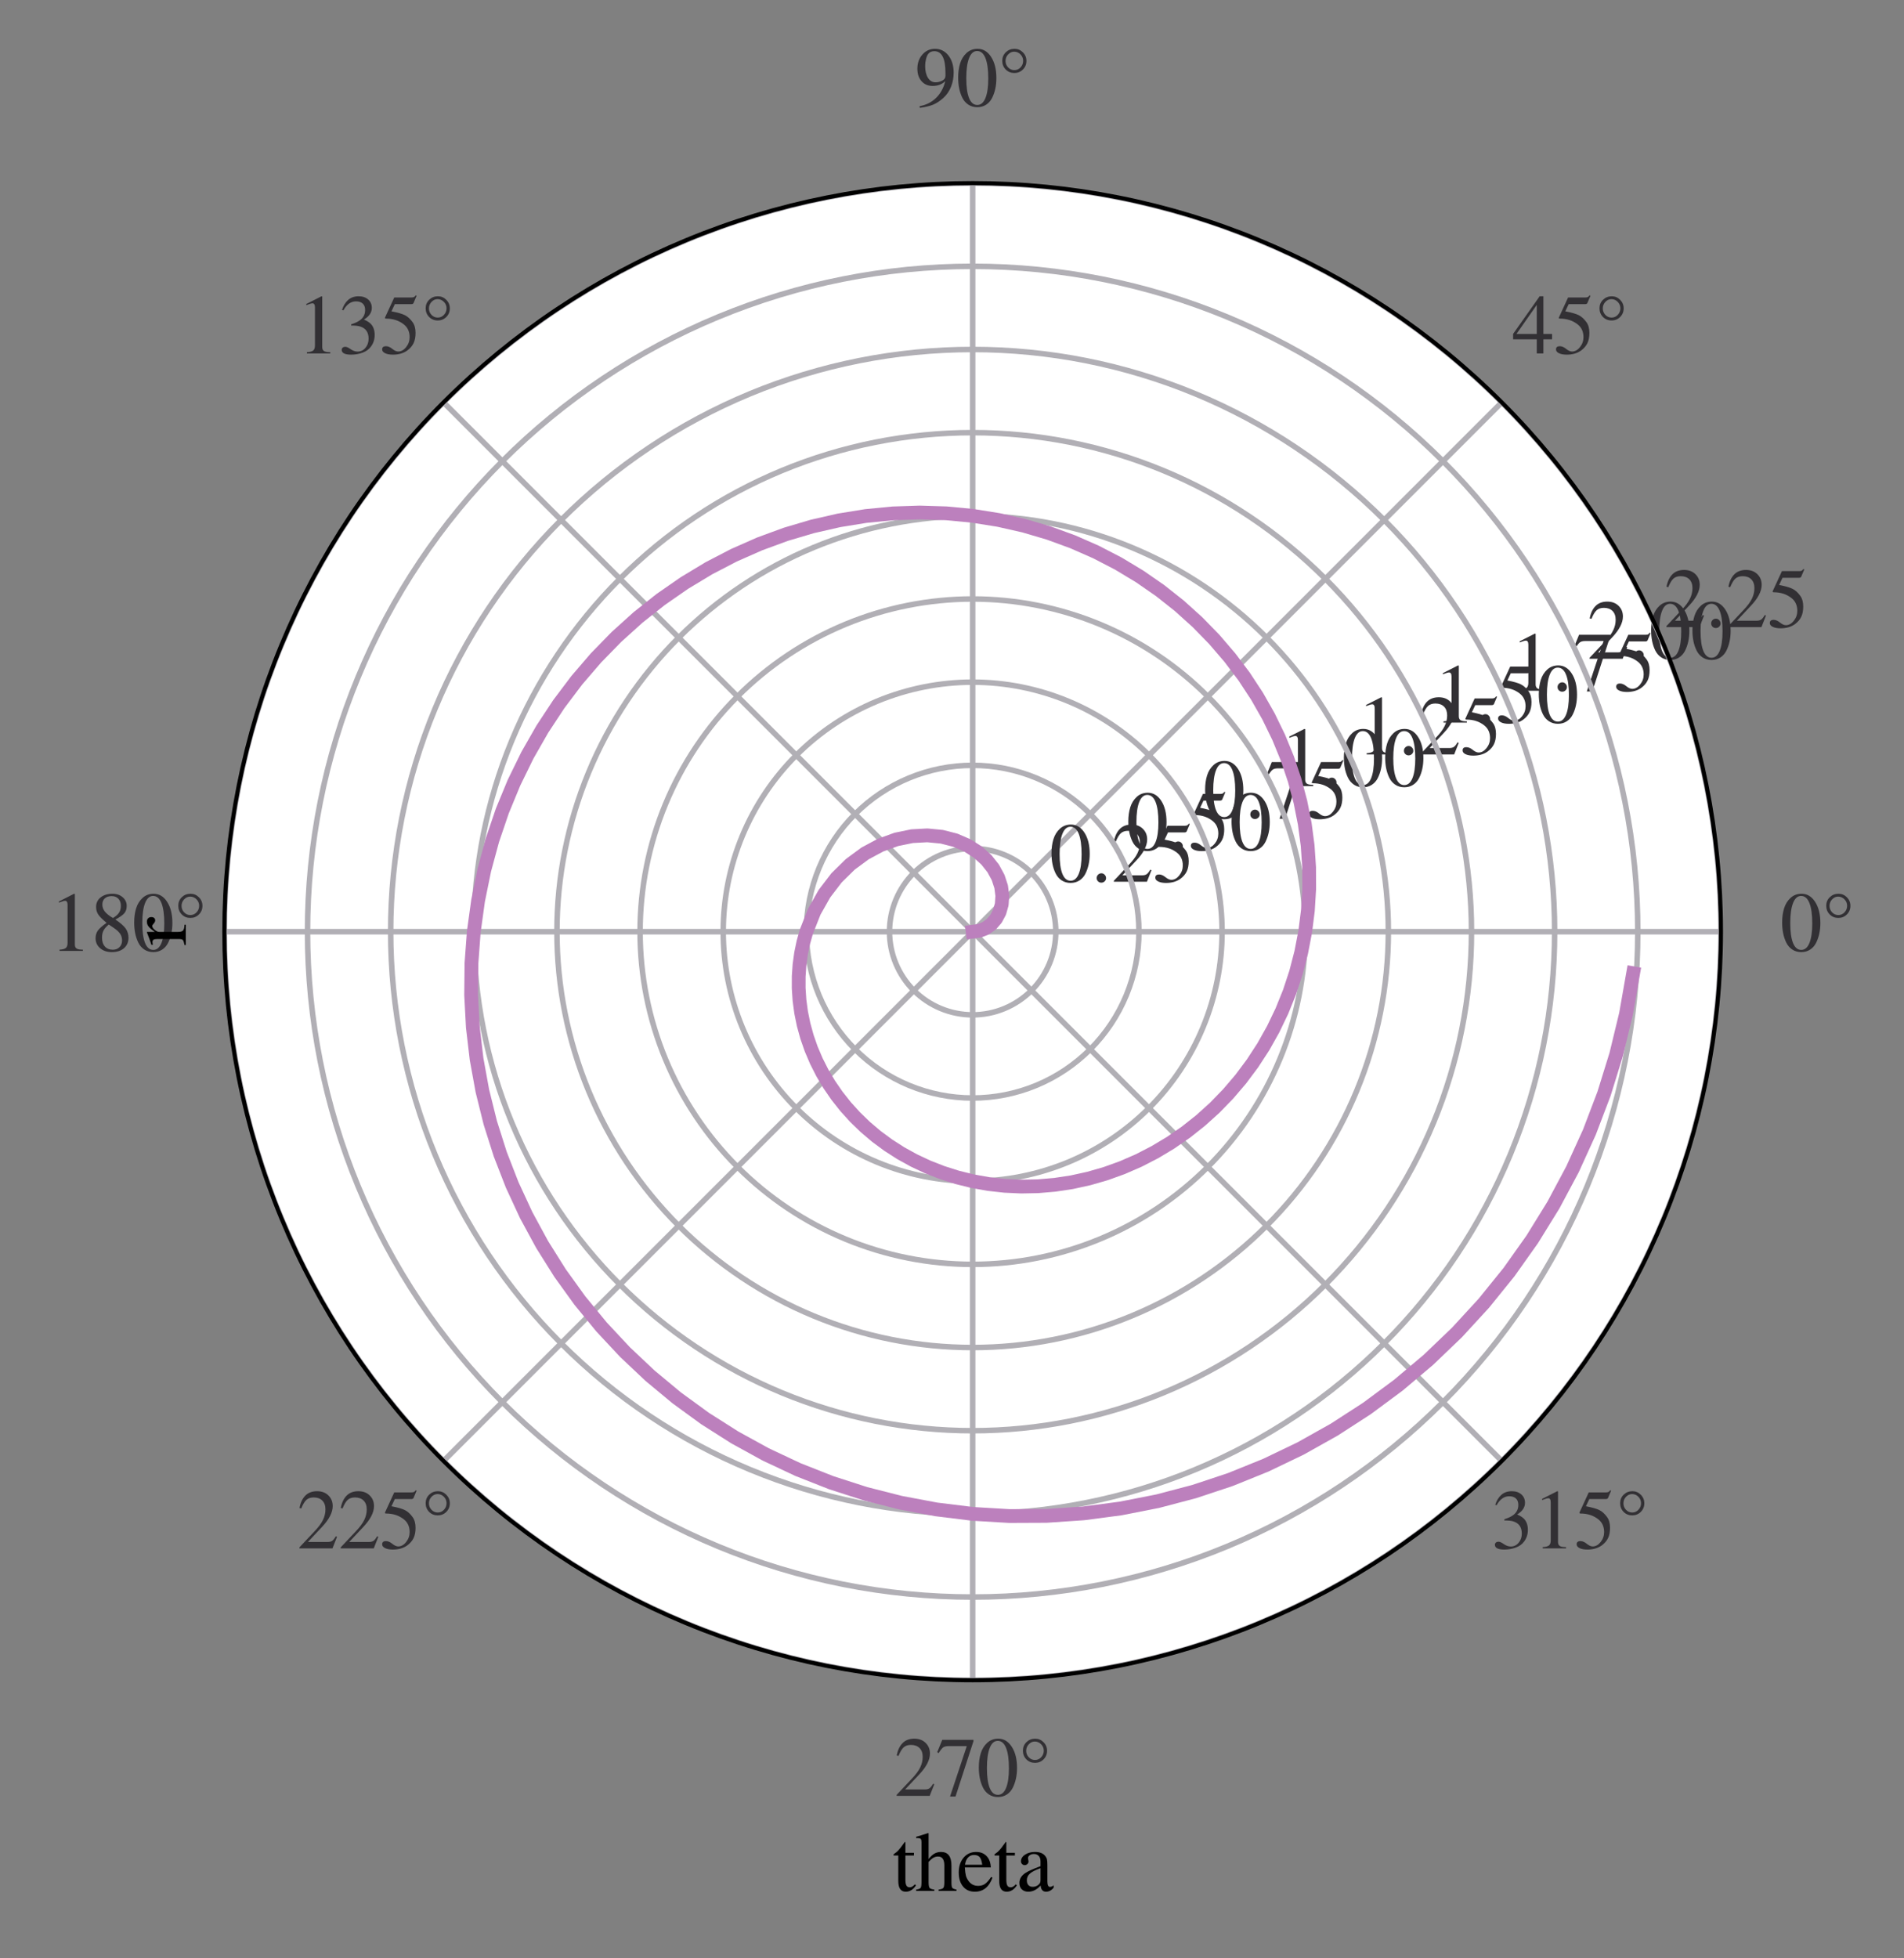 <?xml version="1.0" encoding="utf-8" standalone="no"?>
<!DOCTYPE svg PUBLIC "-//W3C//DTD SVG 1.1//EN"
  "http://www.w3.org/Graphics/SVG/1.1/DTD/svg11.dtd">
<svg height="284.44pt" version="1.1" viewBox="0 0 276.64 284.44" width="276.64pt" xmlns="http://www.w3.org/2000/svg" xmlns:xlink="http://www.w3.org/1999/xlink">
 <rect x="0" y="0" width="276.64" height="284.44" fill="#808080" stroke="none"/>
 <defs>
  <style type="text/css">*{stroke-linecap:butt;stroke-linejoin:round;}</style>
 </defs>
 <g id="figure_1">
  <g id="patch_1">
   <path d="M 0 284.44 
L 276.64 284.44 
L 276.64 0 
L 0 0 
z
" style="fill:none;"/>
  </g>
  <g id="axes_1">
   <g id="patch_2">
    <path d="M 250.04 135.32 
C 250.04 121.043 247.228 106.905 241.764 93.715 
C 236.301 80.524 228.292 68.539 218.197 58.443 
C 208.101 48.348 196.116 40.339 182.925 34.876 
C 169.735 29.412 155.597 26.6 141.32 26.6 
C 127.043 26.6 112.905 29.412 99.715 34.876 
C 86.524 40.339 74.539 48.348 64.443 58.443 
C 54.348 68.539 46.339 80.524 40.876 93.715 
C 35.412 106.905 32.6 121.043 32.6 135.32 
C 32.6 149.597 35.412 163.735 40.876 176.925 
C 46.339 190.116 54.348 202.101 64.443 212.197 
C 74.539 222.292 86.524 230.301 99.715 235.764 
C 112.905 241.228 127.043 244.04 141.32 244.04 
C 155.597 244.04 169.735 241.228 182.925 235.764 
C 196.116 230.301 208.101 222.292 218.197 212.197 
C 228.292 202.101 236.301 190.116 241.764 176.925 
C 247.228 163.735 250.04 149.597 250.04 135.32 
M 141.32 135.32 
C 141.32 135.32 141.32 135.32 141.32 135.32 
C 141.32 135.32 141.32 135.32 141.32 135.32 
C 141.32 135.32 141.32 135.32 141.32 135.32 
C 141.32 135.32 141.32 135.32 141.32 135.32 
C 141.32 135.32 141.32 135.32 141.32 135.32 
C 141.32 135.32 141.32 135.32 141.32 135.32 
C 141.32 135.32 141.32 135.32 141.32 135.32 
C 141.32 135.32 141.32 135.32 141.32 135.32 
C 141.32 135.32 141.32 135.32 141.32 135.32 
C 141.32 135.32 141.32 135.32 141.32 135.32 
C 141.32 135.32 141.32 135.32 141.32 135.32 
C 141.32 135.32 141.32 135.32 141.32 135.32 
C 141.32 135.32 141.32 135.32 141.32 135.32 
C 141.32 135.32 141.32 135.32 141.32 135.32 
C 141.32 135.32 141.32 135.32 141.32 135.32 
C 141.32 135.32 141.32 135.32 141.32 135.32 
M 250.04 135.32 
z
" style="fill:#ffffff;"/>
   </g>
   <g id="matplotlib.axis_1">
    <g id="xtick_1">
     <g id="line2d_1">
      <path clip-path="url(#p8f4ae78c00)" d="M 141.32 135.32 
L 250.04 135.32 
" style="fill:none;stroke:#b1afb5;stroke-linecap:square;stroke-width:0.8;"/>
     </g>
     <g id="text_1">
      <!-- 0° -->
      <g style="fill:#323034;" transform="translate(258.64 138.116)scale(0.12 -0.12)">
       <defs>
        <path d="M 3046 2112 
Q 3046 1683 2963 1302 
Q 2880 922 2717 602 
Q 2554 282 2266 96 
Q 1978 -90 1600 -90 
Q 1210 -90 915 108 
Q 621 307 461 640 
Q 301 973 227 1350 
Q 154 1728 154 2150 
Q 154 2746 301 3222 
Q 448 3699 790 4012 
Q 1133 4326 1626 4326 
Q 2253 4326 2649 3712 
Q 3046 3098 3046 2112 
z
M 2432 2080 
Q 2432 3091 2217 3625 
Q 2003 4160 1587 4160 
Q 1190 4160 979 3622 
Q 768 3085 768 2106 
Q 768 1120 979 598 
Q 1190 77 1600 77 
Q 2003 77 2217 598 
Q 2432 1120 2432 2080 
z
" id="STIXGeneral-Regular-30" transform="scale(0.016)"/>
        <path d="M 2195 3411 
Q 2195 3027 1929 2761 
Q 1664 2496 1280 2496 
Q 890 2496 627 2761 
Q 365 3027 365 3418 
Q 365 3802 633 4064 
Q 902 4326 1293 4326 
Q 1664 4326 1929 4057 
Q 2195 3789 2195 3411 
z
M 1946 3418 
Q 1946 3699 1744 3904 
Q 1542 4109 1267 4109 
Q 1005 4109 809 3901 
Q 614 3693 614 3411 
Q 614 3123 809 2918 
Q 1005 2714 1280 2714 
Q 1555 2714 1750 2922 
Q 1946 3130 1946 3418 
z
" id="STIXGeneral-Regular-b0" transform="scale(0.016)"/>
       </defs>
       <use xlink:href="#STIXGeneral-Regular-30"/>
       <use x="50" xlink:href="#STIXGeneral-Regular-b0"/>
      </g>
     </g>
    </g>
    <g id="xtick_2">
     <g id="line2d_2">
      <path clip-path="url(#p8f4ae78c00)" d="M 141.32 135.32 
L 218.197 58.443 
" style="fill:none;stroke:#b1afb5;stroke-linecap:square;stroke-width:0.8;"/>
     </g>
     <g id="text_2">
      <!-- 45° -->
      <g style="fill:#323034;" transform="translate(219.696 51.339)scale(0.12 -0.12)">
       <defs>
        <path d="M 3027 1069 
L 2368 1069 
L 2368 0 
L 1869 0 
L 1869 1069 
L 77 1069 
L 77 1478 
L 2086 4326 
L 2368 4326 
L 2368 1478 
L 3027 1478 
L 3027 1069 
z
M 1869 1478 
L 1869 3674 
L 333 1478 
L 1869 1478 
z
" id="STIXGeneral-Regular-34" transform="scale(0.016)"/>
        <path d="M 2803 4358 
L 2573 3814 
Q 2534 3731 2400 3731 
L 1158 3731 
L 902 3187 
Q 1606 3053 1920 2896 
Q 2234 2739 2502 2368 
Q 2726 2061 2726 1555 
Q 2726 1094 2576 780 
Q 2426 467 2099 224 
Q 1664 -90 1011 -90 
Q 646 -90 422 19 
Q 198 128 198 307 
Q 198 550 486 550 
Q 717 550 960 352 
Q 1210 147 1414 147 
Q 1747 147 2012 480 
Q 2278 813 2278 1229 
Q 2278 1843 1850 2189 
Q 1293 2637 486 2637 
Q 410 2637 410 2688 
L 416 2720 
L 1114 4237 
L 2438 4237 
Q 2547 4237 2608 4269 
Q 2669 4301 2746 4403 
L 2803 4358 
z
" id="STIXGeneral-Regular-35" transform="scale(0.016)"/>
       </defs>
       <use xlink:href="#STIXGeneral-Regular-34"/>
       <use x="50" xlink:href="#STIXGeneral-Regular-35"/>
       <use x="100" xlink:href="#STIXGeneral-Regular-b0"/>
      </g>
     </g>
    </g>
    <g id="xtick_3">
     <g id="line2d_3">
      <path clip-path="url(#p8f4ae78c00)" d="M 141.32 135.32 
L 141.32 26.6 
" style="fill:none;stroke:#b1afb5;stroke-linecap:square;stroke-width:0.8;"/>
     </g>
     <g id="text_3">
      <!-- 90° -->
      <g style="fill:#323034;" transform="translate(132.92 15.396)scale(0.12 -0.12)">
       <defs>
        <path d="M 378 -141 
L 358 -13 
Q 1094 115 1603 608 
Q 2112 1101 2304 1882 
Q 1933 1517 1344 1517 
Q 826 1517 509 1875 
Q 192 2234 192 2816 
Q 192 3462 573 3894 
Q 954 4326 1523 4326 
Q 2131 4326 2528 3840 
Q 2938 3328 2938 2522 
Q 2938 1958 2742 1462 
Q 2547 966 2170 621 
Q 1773 262 1395 105 
Q 1018 -51 378 -141 
z
M 2317 2272 
L 2317 2522 
Q 2317 4147 1472 4147 
Q 1171 4147 1005 3930 
Q 909 3802 845 3546 
Q 781 3290 781 3034 
Q 781 2464 995 2128 
Q 1210 1792 1568 1792 
Q 1824 1792 2070 1917 
Q 2317 2042 2317 2272 
z
" id="STIXGeneral-Regular-39" transform="scale(0.016)"/>
       </defs>
       <use xlink:href="#STIXGeneral-Regular-39"/>
       <use x="50" xlink:href="#STIXGeneral-Regular-30"/>
       <use x="100" xlink:href="#STIXGeneral-Regular-b0"/>
      </g>
     </g>
    </g>
    <g id="xtick_4">
     <g id="line2d_4">
      <path clip-path="url(#p8f4ae78c00)" d="M 141.32 135.32 
L 64.443 58.443 
" style="fill:none;stroke:#b1afb5;stroke-linecap:square;stroke-width:0.8;"/>
     </g>
     <g id="text_4">
      <!-- 135° -->
      <g style="fill:#323034;" transform="translate(43.144 51.339)scale(0.12 -0.12)">
       <defs>
        <path d="M 2522 0 
L 755 0 
L 755 96 
Q 1107 115 1235 227 
Q 1363 339 1363 608 
L 1363 3482 
Q 1363 3795 1171 3795 
Q 1082 3795 883 3718 
L 710 3654 
L 710 3744 
L 1856 4326 
L 1914 4307 
L 1914 486 
Q 1914 275 2042 185 
Q 2170 96 2522 96 
L 2522 0 
z
" id="STIXGeneral-Regular-31" transform="scale(0.016)"/>
        <path d="M 390 3264 
L 288 3290 
Q 435 3770 748 4048 
Q 1062 4326 1542 4326 
Q 1990 4326 2265 4083 
Q 2541 3840 2541 3450 
Q 2541 2925 1946 2566 
Q 2298 2413 2477 2227 
Q 2758 1914 2758 1402 
Q 2758 890 2464 506 
Q 2246 211 1840 60 
Q 1434 -90 979 -90 
Q 262 -90 262 275 
Q 262 378 339 442 
Q 416 506 525 506 
Q 685 506 915 339 
Q 1197 141 1466 141 
Q 1818 141 2058 425 
Q 2298 710 2298 1120 
Q 2298 1856 1632 2048 
Q 1434 2112 979 2112 
L 979 2202 
Q 1338 2323 1517 2432 
Q 2035 2726 2035 3290 
Q 2035 3610 1852 3776 
Q 1670 3942 1344 3942 
Q 768 3942 390 3264 
z
" id="STIXGeneral-Regular-33" transform="scale(0.016)"/>
       </defs>
       <use xlink:href="#STIXGeneral-Regular-31"/>
       <use x="50" xlink:href="#STIXGeneral-Regular-33"/>
       <use x="100" xlink:href="#STIXGeneral-Regular-35"/>
       <use x="150" xlink:href="#STIXGeneral-Regular-b0"/>
      </g>
     </g>
    </g>
    <g id="xtick_5">
     <g id="line2d_5">
      <path clip-path="url(#p8f4ae78c00)" d="M 141.32 135.32 
L 32.6 135.32 
" style="fill:none;stroke:#b1afb5;stroke-linecap:square;stroke-width:0.8;"/>
     </g>
     <g id="text_5">
      <!-- 180° -->
      <g style="fill:#323034;" transform="translate(7.2 138.116)scale(0.12 -0.12)">
       <defs>
        <path d="M 2848 992 
Q 2848 499 2505 204 
Q 2163 -90 1587 -90 
Q 1050 -90 704 204 
Q 358 499 358 954 
Q 358 1293 524 1533 
Q 691 1773 1190 2125 
Q 710 2522 553 2765 
Q 397 3008 397 3328 
Q 397 3782 745 4054 
Q 1094 4326 1638 4326 
Q 2106 4326 2410 4060 
Q 2714 3795 2714 3411 
Q 2714 3059 2531 2848 
Q 2349 2637 1856 2374 
Q 2432 1990 2640 1689 
Q 2848 1389 2848 992 
z
M 2272 3411 
Q 2272 3744 2086 3945 
Q 1901 4147 1574 4147 
Q 1248 4147 1059 3977 
Q 870 3808 870 3513 
Q 870 3219 1059 2979 
Q 1248 2739 1670 2490 
Q 1997 2682 2134 2896 
Q 2272 3110 2272 3411 
z
M 1734 1741 
L 1357 1997 
Q 1075 1766 960 1545 
Q 845 1325 845 1011 
Q 845 576 1065 333 
Q 1286 90 1658 90 
Q 1971 90 2166 285 
Q 2362 480 2362 794 
Q 2362 1082 2214 1299 
Q 2067 1517 1734 1741 
z
" id="STIXGeneral-Regular-38" transform="scale(0.016)"/>
       </defs>
       <use xlink:href="#STIXGeneral-Regular-31"/>
       <use x="50" xlink:href="#STIXGeneral-Regular-38"/>
       <use x="100" xlink:href="#STIXGeneral-Regular-30"/>
       <use x="150" xlink:href="#STIXGeneral-Regular-b0"/>
      </g>
     </g>
    </g>
    <g id="xtick_6">
     <g id="line2d_6">
      <path clip-path="url(#p8f4ae78c00)" d="M 141.32 135.32 
L 64.443 212.197 
" style="fill:none;stroke:#b1afb5;stroke-linecap:square;stroke-width:0.8;"/>
     </g>
     <g id="text_6">
      <!-- 225° -->
      <g style="fill:#323034;" transform="translate(43.144 224.892)scale(0.12 -0.12)">
       <defs>
        <path d="M 3034 877 
L 2688 0 
L 186 0 
L 186 77 
L 1325 1286 
Q 1773 1754 1965 2144 
Q 2157 2534 2157 2950 
Q 2157 3379 1920 3616 
Q 1683 3853 1267 3853 
Q 922 3853 720 3673 
Q 518 3494 326 3021 
L 192 3053 
Q 301 3648 630 3987 
Q 960 4326 1523 4326 
Q 2054 4326 2380 4006 
Q 2707 3686 2707 3200 
Q 2707 2477 1888 1613 
L 832 486 
L 2330 486 
Q 2541 486 2665 569 
Q 2790 653 2944 915 
L 3034 877 
z
" id="STIXGeneral-Regular-32" transform="scale(0.016)"/>
       </defs>
       <use xlink:href="#STIXGeneral-Regular-32"/>
       <use x="50" xlink:href="#STIXGeneral-Regular-32"/>
       <use x="100" xlink:href="#STIXGeneral-Regular-35"/>
       <use x="150" xlink:href="#STIXGeneral-Regular-b0"/>
      </g>
     </g>
    </g>
    <g id="xtick_7">
     <g id="line2d_7">
      <path clip-path="url(#p8f4ae78c00)" d="M 141.32 135.32 
L 141.32 244.04 
" style="fill:none;stroke:#b1afb5;stroke-linecap:square;stroke-width:0.8;"/>
     </g>
     <g id="text_7">
      <!-- 270° -->
      <g style="fill:#323034;" transform="translate(129.92 260.836)scale(0.12 -0.12)">
       <defs>
        <path d="M 2874 4134 
L 1517 -51 
L 1101 -51 
L 2368 3763 
L 992 3763 
Q 717 3763 582 3667 
Q 448 3571 243 3238 
L 128 3296 
L 512 4237 
L 2874 4237 
L 2874 4134 
z
" id="STIXGeneral-Regular-37" transform="scale(0.016)"/>
       </defs>
       <use xlink:href="#STIXGeneral-Regular-32"/>
       <use x="50" xlink:href="#STIXGeneral-Regular-37"/>
       <use x="100" xlink:href="#STIXGeneral-Regular-30"/>
       <use x="150" xlink:href="#STIXGeneral-Regular-b0"/>
      </g>
     </g>
    </g>
    <g id="xtick_8">
     <g id="line2d_8">
      <path clip-path="url(#p8f4ae78c00)" d="M 141.32 135.32 
L 218.197 212.197 
" style="fill:none;stroke:#b1afb5;stroke-linecap:square;stroke-width:0.8;"/>
     </g>
     <g id="text_8">
      <!-- 315° -->
      <g style="fill:#323034;" transform="translate(216.696 224.892)scale(0.12 -0.12)">
       <use xlink:href="#STIXGeneral-Regular-33"/>
       <use x="50" xlink:href="#STIXGeneral-Regular-31"/>
       <use x="100" xlink:href="#STIXGeneral-Regular-35"/>
       <use x="150" xlink:href="#STIXGeneral-Regular-b0"/>
      </g>
     </g>
    </g>
    <g id="text_9">
     <!-- theta -->
     <g transform="translate(129.656 274.636)scale(0.12 -0.12)">
      <defs>
       <path d="M 1702 493 
L 1786 422 
Q 1478 -64 1011 -64 
Q 448 -64 448 749 
L 448 2675 
L 109 2675 
Q 83 2694 83 2720 
Q 83 2771 192 2842 
Q 435 2982 813 3526 
Q 826 3546 874 3606 
Q 922 3667 941 3706 
Q 986 3706 986 3622 
L 986 2880 
L 1632 2880 
L 1632 2675 
L 986 2675 
L 986 845 
Q 986 538 1062 403 
Q 1139 269 1318 269 
Q 1510 269 1702 493 
z
" id="STIXGeneral-Regular-74" transform="scale(0.016)"/>
       <path d="M 3117 0 
L 1760 0 
L 1760 96 
Q 2042 128 2118 224 
Q 2195 320 2195 653 
L 2195 1920 
Q 2195 2598 1722 2598 
Q 1530 2598 1370 2508 
Q 1210 2419 1005 2195 
L 1005 653 
Q 1005 320 1081 224 
Q 1158 128 1440 96 
L 1440 0 
L 58 0 
L 58 96 
Q 333 134 400 224 
Q 467 314 467 653 
L 467 3667 
Q 467 3872 406 3933 
Q 346 3994 141 3994 
Q 83 3994 64 3987 
L 64 4090 
L 237 4141 
Q 730 4288 973 4371 
L 1005 4352 
L 1005 2406 
Q 1229 2694 1446 2819 
Q 1664 2944 1946 2944 
Q 2733 2944 2733 1926 
L 2733 653 
Q 2733 320 2793 233 
Q 2854 147 3117 96 
L 3117 0 
z
" id="STIXGeneral-Regular-68" transform="scale(0.016)"/>
       <path d="M 2611 1050 
L 2714 1005 
Q 2330 -64 1376 -64 
Q 813 -64 486 329 
Q 160 723 160 1389 
Q 160 2074 525 2509 
Q 890 2944 1485 2944 
Q 2061 2944 2374 2502 
Q 2560 2246 2592 1773 
L 621 1773 
Q 646 1370 700 1158 
Q 755 947 915 730 
Q 1184 378 1626 378 
Q 1939 378 2153 531 
Q 2368 685 2611 1050 
z
M 634 1978 
L 1939 1978 
Q 1882 2381 1750 2547 
Q 1619 2714 1312 2714 
Q 1043 2714 864 2525 
Q 685 2336 634 1978 
z
" id="STIXGeneral-Regular-65" transform="scale(0.016)"/>
       <path d="M 2829 422 
L 2829 243 
Q 2586 -64 2253 -64 
Q 1888 -64 1843 403 
L 1837 403 
Q 1427 -64 909 -64 
Q 608 -64 422 112 
Q 237 288 237 602 
Q 237 1050 685 1350 
Q 992 1555 1837 1869 
L 1837 2214 
Q 1837 2502 1699 2646 
Q 1562 2790 1338 2790 
Q 1146 2790 1018 2697 
Q 890 2605 890 2477 
Q 890 2419 909 2348 
Q 928 2278 928 2208 
Q 928 2112 841 2029 
Q 755 1946 634 1946 
Q 525 1946 441 2029 
Q 358 2112 358 2240 
Q 358 2547 685 2752 
Q 986 2944 1421 2944 
Q 1939 2944 2176 2656 
Q 2291 2522 2323 2384 
Q 2355 2246 2355 1946 
L 2355 723 
Q 2355 301 2554 301 
Q 2682 301 2829 422 
z
M 1837 813 
L 1837 1715 
Q 1248 1510 1018 1293 
Q 800 1094 800 800 
Q 800 557 921 432 
Q 1043 307 1242 307 
Q 1453 307 1613 410 
Q 1747 506 1792 589 
Q 1837 672 1837 813 
z
" id="STIXGeneral-Regular-61" transform="scale(0.016)"/>
      </defs>
      <use xlink:href="#STIXGeneral-Regular-74"/>
      <use x="27.8" xlink:href="#STIXGeneral-Regular-68"/>
      <use x="77.8" xlink:href="#STIXGeneral-Regular-65"/>
      <use x="122.2" xlink:href="#STIXGeneral-Regular-74"/>
      <use x="150" xlink:href="#STIXGeneral-Regular-61"/>
     </g>
    </g>
   </g>
   <g id="matplotlib.axis_2">
    <g id="ytick_1">
     <g id="line2d_9">
      <path clip-path="url(#p8f4ae78c00)" d="M 153.4 135.32 
C 153.4 133.734 153.088 132.163 152.48 130.697 
C 151.873 129.232 150.984 127.9 149.862 126.778 
C 148.74 125.656 147.408 124.767 145.943 124.16 
C 144.477 123.552 142.906 123.24 141.32 123.24 
C 139.734 123.24 138.163 123.552 136.697 124.16 
C 135.232 124.767 133.9 125.656 132.778 126.778 
C 131.656 127.9 130.767 129.232 130.16 130.697 
C 129.552 132.163 129.24 133.734 129.24 135.32 
C 129.24 136.906 129.552 138.477 130.16 139.943 
C 130.767 141.408 131.656 142.74 132.778 143.862 
C 133.9 144.984 135.232 145.873 136.697 146.48 
C 138.163 147.088 139.734 147.4 141.32 147.4 
C 142.906 147.4 144.477 147.088 145.943 146.48 
C 147.408 145.873 148.74 144.984 149.862 143.862 
C 150.984 142.74 151.873 141.408 152.48 139.943 
C 153.088 138.477 153.4 136.906 153.4 135.32 
" style="fill:none;stroke:#b1afb5;stroke-linecap:square;stroke-width:0.8;"/>
     </g>
     <g id="text_10">
      <!-- $\mathdefault{0.25}$ -->
      <g style="fill:#323034;" transform="translate(152.48 128.093)scale(0.12 -0.12)">
       <defs>
        <path d="M 1158 275 
Q 1158 134 1052 32 
Q 947 -70 800 -70 
Q 653 -70 550 32 
Q 448 134 448 281 
Q 448 429 553 534 
Q 659 640 806 640 
Q 947 640 1052 531 
Q 1158 422 1158 275 
z
" id="STIXGeneral-Regular-2e" transform="scale(0.016)"/>
       </defs>
       <use transform="translate(0 0.203)" xlink:href="#STIXGeneral-Regular-30"/>
       <use transform="translate(50 0.203)" xlink:href="#STIXGeneral-Regular-2e"/>
       <use transform="translate(75 0.203)" xlink:href="#STIXGeneral-Regular-32"/>
       <use transform="translate(125 0.203)" xlink:href="#STIXGeneral-Regular-35"/>
      </g>
     </g>
    </g>
    <g id="ytick_2">
     <g id="line2d_10">
      <path clip-path="url(#p8f4ae78c00)" d="M 165.48 135.32 
C 165.48 132.147 164.855 129.006 163.641 126.074 
C 162.427 123.143 160.647 120.48 158.404 118.236 
C 156.16 115.993 153.497 114.213 150.566 112.999 
C 147.634 111.785 144.493 111.16 141.32 111.16 
C 138.147 111.16 135.006 111.785 132.074 112.999 
C 129.143 114.213 126.48 115.993 124.236 118.236 
C 121.993 120.48 120.213 123.143 118.999 126.074 
C 117.785 129.006 117.16 132.147 117.16 135.32 
C 117.16 138.493 117.785 141.634 118.999 144.566 
C 120.213 147.497 121.993 150.16 124.236 152.404 
C 126.48 154.647 129.143 156.427 132.074 157.641 
C 135.006 158.855 138.147 159.48 141.32 159.48 
C 144.493 159.48 147.634 158.855 150.566 157.641 
C 153.497 156.427 156.16 154.647 158.404 152.404 
C 160.647 150.16 162.427 147.497 163.641 144.566 
C 164.855 141.634 165.48 138.493 165.48 135.32 
" style="fill:none;stroke:#b1afb5;stroke-linecap:square;stroke-width:0.8;"/>
     </g>
     <g id="text_11">
      <!-- $\mathdefault{0.50}$ -->
      <g style="fill:#323034;" transform="translate(163.641 123.47)scale(0.12 -0.12)">
       <use transform="translate(0 0.203)" xlink:href="#STIXGeneral-Regular-30"/>
       <use transform="translate(50 0.203)" xlink:href="#STIXGeneral-Regular-2e"/>
       <use transform="translate(75 0.203)" xlink:href="#STIXGeneral-Regular-35"/>
       <use transform="translate(125 0.203)" xlink:href="#STIXGeneral-Regular-30"/>
      </g>
     </g>
    </g>
    <g id="ytick_3">
     <g id="line2d_11">
      <path clip-path="url(#p8f4ae78c00)" d="M 177.56 135.32 
C 177.56 130.561 176.623 125.848 174.801 121.452 
C 172.98 117.055 170.311 113.06 166.946 109.694 
C 163.58 106.329 159.585 103.66 155.188 101.839 
C 150.792 100.017 146.079 99.08 141.32 99.08 
C 136.561 99.08 131.848 100.017 127.452 101.839 
C 123.055 103.66 119.06 106.329 115.694 109.694 
C 112.329 113.06 109.66 117.055 107.839 121.452 
C 106.017 125.848 105.08 130.561 105.08 135.32 
C 105.08 140.079 106.017 144.792 107.839 149.188 
C 109.66 153.585 112.329 157.58 115.694 160.946 
C 119.06 164.311 123.055 166.98 127.452 168.801 
C 131.848 170.623 136.561 171.56 141.32 171.56 
C 146.079 171.56 150.792 170.623 155.188 168.801 
C 159.585 166.98 163.58 164.311 166.946 160.946 
C 170.311 157.58 172.98 153.585 174.801 149.188 
C 176.623 144.792 177.56 140.079 177.56 135.32 
" style="fill:none;stroke:#b1afb5;stroke-linecap:square;stroke-width:0.8;"/>
     </g>
     <g id="text_12">
      <!-- $\mathdefault{0.75}$ -->
      <g style="fill:#323034;" transform="translate(174.801 118.847)scale(0.12 -0.12)">
       <use transform="translate(0 0.203)" xlink:href="#STIXGeneral-Regular-30"/>
       <use transform="translate(50 0.203)" xlink:href="#STIXGeneral-Regular-2e"/>
       <use transform="translate(75 0.203)" xlink:href="#STIXGeneral-Regular-37"/>
       <use transform="translate(125 0.203)" xlink:href="#STIXGeneral-Regular-35"/>
      </g>
     </g>
    </g>
    <g id="ytick_4">
     <g id="line2d_12">
      <path clip-path="url(#p8f4ae78c00)" d="M 189.64 135.32 
C 189.64 128.975 188.39 122.691 185.962 116.829 
C 183.534 110.966 179.974 105.639 175.487 101.153 
C 171.001 96.666 165.674 93.106 159.811 90.678 
C 153.949 88.25 147.665 87 141.32 87 
C 134.975 87 128.691 88.25 122.829 90.678 
C 116.966 93.106 111.639 96.666 107.153 101.153 
C 102.666 105.639 99.106 110.966 96.678 116.829 
C 94.25 122.691 93 128.975 93 135.32 
C 93 141.665 94.25 147.949 96.678 153.811 
C 99.106 159.674 102.666 165.001 107.153 169.487 
C 111.639 173.974 116.966 177.534 122.829 179.962 
C 128.691 182.39 134.975 183.64 141.32 183.64 
C 147.665 183.64 153.949 182.39 159.811 179.962 
C 165.674 177.534 171.001 173.974 175.487 169.487 
C 179.974 165.001 183.534 159.674 185.962 153.811 
C 188.39 147.949 189.64 141.665 189.64 135.32 
" style="fill:none;stroke:#b1afb5;stroke-linecap:square;stroke-width:0.8;"/>
     </g>
     <g id="text_13">
      <!-- $\mathdefault{1.00}$ -->
      <g style="fill:#323034;" transform="translate(185.962 114.224)scale(0.12 -0.12)">
       <use transform="translate(0 0.406)" xlink:href="#STIXGeneral-Regular-31"/>
       <use transform="translate(50 0.406)" xlink:href="#STIXGeneral-Regular-2e"/>
       <use transform="translate(75 0.406)" xlink:href="#STIXGeneral-Regular-30"/>
       <use transform="translate(125 0.406)" xlink:href="#STIXGeneral-Regular-30"/>
      </g>
     </g>
    </g>
    <g id="ytick_5">
     <g id="line2d_13">
      <path clip-path="url(#p8f4ae78c00)" d="M 201.72 135.32 
C 201.72 127.388 200.158 119.534 197.122 112.206 
C 194.087 104.878 189.638 98.219 184.029 92.611 
C 178.421 87.002 171.762 82.553 164.434 79.518 
C 157.106 76.482 149.252 74.92 141.32 74.92 
C 133.388 74.92 125.534 76.482 118.206 79.518 
C 110.878 82.553 104.219 87.002 98.611 92.611 
C 93.002 98.219 88.553 104.878 85.518 112.206 
C 82.482 119.534 80.92 127.388 80.92 135.32 
C 80.92 143.252 82.482 151.106 85.518 158.434 
C 88.553 165.762 93.002 172.421 98.611 178.029 
C 104.219 183.638 110.878 188.087 118.206 191.122 
C 125.534 194.158 133.388 195.72 141.32 195.72 
C 149.252 195.72 157.106 194.158 164.434 191.122 
C 171.762 188.087 178.421 183.638 184.029 178.029 
C 189.638 172.421 194.087 165.762 197.122 158.434 
C 200.158 151.106 201.72 143.252 201.72 135.32 
" style="fill:none;stroke:#b1afb5;stroke-linecap:square;stroke-width:0.8;"/>
     </g>
     <g id="text_14">
      <!-- $\mathdefault{1.25}$ -->
      <g style="fill:#323034;" transform="translate(197.122 109.602)scale(0.12 -0.12)">
       <use transform="translate(0 0.203)" xlink:href="#STIXGeneral-Regular-31"/>
       <use transform="translate(50 0.203)" xlink:href="#STIXGeneral-Regular-2e"/>
       <use transform="translate(75 0.203)" xlink:href="#STIXGeneral-Regular-32"/>
       <use transform="translate(125 0.203)" xlink:href="#STIXGeneral-Regular-35"/>
      </g>
     </g>
    </g>
    <g id="ytick_6">
     <g id="line2d_14">
      <path clip-path="url(#p8f4ae78c00)" d="M 213.8 135.32 
C 213.8 125.802 211.925 116.377 208.283 107.583 
C 204.64 98.79 199.301 90.799 192.571 84.069 
C 185.841 77.339 177.85 72 169.057 68.357 
C 160.263 64.715 150.838 62.84 141.32 62.84 
C 131.802 62.84 122.377 64.715 113.583 68.357 
C 104.79 72 96.799 77.339 90.069 84.069 
C 83.339 90.799 78 98.79 74.357 107.583 
C 70.715 116.377 68.84 125.802 68.84 135.32 
C 68.84 144.838 70.715 154.263 74.357 163.057 
C 78 171.85 83.339 179.841 90.069 186.571 
C 96.799 193.301 104.79 198.64 113.583 202.283 
C 122.377 205.925 131.802 207.8 141.32 207.8 
C 150.838 207.8 160.263 205.925 169.057 202.283 
C 177.85 198.64 185.841 193.301 192.571 186.571 
C 199.301 179.841 204.64 171.85 208.283 163.057 
C 211.925 154.263 213.8 144.838 213.8 135.32 
" style="fill:none;stroke:#b1afb5;stroke-linecap:square;stroke-width:0.8;"/>
     </g>
     <g id="text_15">
      <!-- $\mathdefault{1.50}$ -->
      <g style="fill:#323034;" transform="translate(208.283 104.979)scale(0.12 -0.12)">
       <use transform="translate(0 0.203)" xlink:href="#STIXGeneral-Regular-31"/>
       <use transform="translate(50 0.203)" xlink:href="#STIXGeneral-Regular-2e"/>
       <use transform="translate(75 0.203)" xlink:href="#STIXGeneral-Regular-35"/>
       <use transform="translate(125 0.203)" xlink:href="#STIXGeneral-Regular-30"/>
      </g>
     </g>
    </g>
    <g id="ytick_7">
     <g id="line2d_15">
      <path clip-path="url(#p8f4ae78c00)" d="M 225.88 135.32 
C 225.88 124.216 223.693 113.219 219.443 102.96 
C 215.194 92.701 208.965 83.379 201.113 75.527 
C 193.261 67.675 183.939 61.446 173.68 57.197 
C 163.421 52.947 152.424 50.76 141.32 50.76 
C 130.216 50.76 119.219 52.947 108.96 57.197 
C 98.701 61.446 89.379 67.675 81.527 75.527 
C 73.675 83.379 67.446 92.701 63.197 102.96 
C 58.947 113.219 56.76 124.216 56.76 135.32 
C 56.76 146.424 58.947 157.421 63.197 167.68 
C 67.446 177.939 73.675 187.261 81.527 195.113 
C 89.379 202.965 98.701 209.194 108.96 213.443 
C 119.219 217.693 130.216 219.88 141.32 219.88 
C 152.424 219.88 163.421 217.693 173.68 213.443 
C 183.939 209.194 193.261 202.965 201.113 195.113 
C 208.965 187.261 215.194 177.939 219.443 167.68 
C 223.693 157.421 225.88 146.424 225.88 135.32 
" style="fill:none;stroke:#b1afb5;stroke-linecap:square;stroke-width:0.8;"/>
     </g>
     <g id="text_16">
      <!-- $\mathdefault{1.75}$ -->
      <g style="fill:#323034;" transform="translate(219.443 100.356)scale(0.12 -0.12)">
       <use transform="translate(0 0.203)" xlink:href="#STIXGeneral-Regular-31"/>
       <use transform="translate(50 0.203)" xlink:href="#STIXGeneral-Regular-2e"/>
       <use transform="translate(75 0.203)" xlink:href="#STIXGeneral-Regular-37"/>
       <use transform="translate(125 0.203)" xlink:href="#STIXGeneral-Regular-35"/>
      </g>
     </g>
    </g>
    <g id="ytick_8">
     <g id="line2d_16">
      <path clip-path="url(#p8f4ae78c00)" d="M 237.96 135.32 
C 237.96 122.629 235.46 110.062 230.604 98.337 
C 225.747 86.613 218.628 75.959 209.655 66.985 
C 200.681 58.012 190.027 50.893 178.303 46.036 
C 166.578 41.18 154.011 38.68 141.32 38.68 
C 128.629 38.68 116.062 41.18 104.337 46.036 
C 92.613 50.893 81.959 58.012 72.985 66.985 
C 64.012 75.959 56.893 86.613 52.036 98.337 
C 47.18 110.062 44.68 122.629 44.68 135.32 
C 44.68 148.011 47.18 160.578 52.036 172.303 
C 56.893 184.027 64.012 194.681 72.985 203.655 
C 81.959 212.628 92.613 219.747 104.337 224.604 
C 116.062 229.46 128.629 231.96 141.32 231.96 
C 154.011 231.96 166.578 229.46 178.303 224.604 
C 190.027 219.747 200.681 212.628 209.655 203.655 
C 218.628 194.681 225.747 184.027 230.604 172.303 
C 235.46 160.578 237.96 148.011 237.96 135.32 
" style="fill:none;stroke:#b1afb5;stroke-linecap:square;stroke-width:0.8;"/>
     </g>
     <g id="text_17">
      <!-- $\mathdefault{2.00}$ -->
      <g style="fill:#323034;" transform="translate(230.604 95.733)scale(0.12 -0.12)">
       <use transform="translate(0 0.406)" xlink:href="#STIXGeneral-Regular-32"/>
       <use transform="translate(50 0.406)" xlink:href="#STIXGeneral-Regular-2e"/>
       <use transform="translate(75 0.406)" xlink:href="#STIXGeneral-Regular-30"/>
       <use transform="translate(125 0.406)" xlink:href="#STIXGeneral-Regular-30"/>
      </g>
     </g>
    </g>
    <g id="ytick_9">
     <g id="line2d_17">
      <path clip-path="url(#p8f4ae78c00)" d="M 250.04 135.32 
C 250.04 121.043 247.228 106.905 241.764 93.715 
C 236.301 80.524 228.292 68.539 218.197 58.443 
C 208.101 48.348 196.116 40.339 182.925 34.876 
C 169.735 29.412 155.597 26.6 141.32 26.6 
C 127.043 26.6 112.905 29.412 99.715 34.876 
C 86.524 40.339 74.539 48.348 64.443 58.443 
C 54.348 68.539 46.339 80.524 40.876 93.715 
C 35.412 106.905 32.6 121.043 32.6 135.32 
C 32.6 149.597 35.412 163.735 40.876 176.925 
C 46.339 190.116 54.348 202.101 64.443 212.197 
C 74.539 222.292 86.524 230.301 99.715 235.764 
C 112.905 241.228 127.043 244.04 141.32 244.04 
C 155.597 244.04 169.735 241.228 182.925 235.764 
C 196.116 230.301 208.101 222.292 218.197 212.197 
C 228.292 202.101 236.301 190.116 241.764 176.925 
C 247.228 163.735 250.04 149.597 250.04 135.32 
" style="fill:none;stroke:#b1afb5;stroke-linecap:square;stroke-width:0.8;"/>
     </g>
     <g id="text_18">
      <!-- $\mathdefault{2.25}$ -->
      <g style="fill:#323034;" transform="translate(241.764 91.11)scale(0.12 -0.12)">
       <use transform="translate(0 0.203)" xlink:href="#STIXGeneral-Regular-32"/>
       <use transform="translate(50 0.203)" xlink:href="#STIXGeneral-Regular-2e"/>
       <use transform="translate(75 0.203)" xlink:href="#STIXGeneral-Regular-32"/>
       <use transform="translate(125 0.203)" xlink:href="#STIXGeneral-Regular-35"/>
      </g>
     </g>
    </g>
    <g id="text_19">
     <!-- r -->
     <g transform="translate(26.996 137.318)rotate(-90)scale(0.12 -0.12)">
      <defs>
       <path d="M 1024 2931 
L 1024 2342 
Q 1267 2688 1430 2816 
Q 1594 2944 1792 2944 
Q 1958 2944 2051 2854 
Q 2144 2765 2144 2605 
Q 2144 2470 2077 2393 
Q 2010 2317 1894 2317 
Q 1773 2317 1638 2445 
Q 1536 2541 1472 2541 
Q 1338 2541 1181 2355 
Q 1024 2170 1024 2016 
L 1024 576 
Q 1024 301 1133 205 
Q 1242 109 1568 96 
L 1568 0 
L 32 0 
L 32 96 
Q 339 154 412 224 
Q 486 294 486 538 
L 486 2138 
Q 486 2349 438 2435 
Q 390 2522 269 2522 
Q 166 2522 45 2496 
L 45 2598 
Q 448 2726 992 2944 
L 1024 2931 
z
" id="STIXGeneral-Regular-72" transform="scale(0.016)"/>
      </defs>
      <use xlink:href="#STIXGeneral-Regular-72"/>
     </g>
    </g>
   </g>
   <g id="line2d_18">
    <path clip-path="url(#p8f4ae78c00)" d="M 141.32 135.32 
L 142.279 135.199 
L 143.192 134.839 
L 144.016 134.253 
L 144.707 133.458 
L 145.229 132.48 
L 145.547 131.351 
L 145.632 130.108 
L 145.463 128.792 
L 145.023 127.45 
L 144.306 126.129 
L 143.312 124.878 
L 142.048 123.746 
L 140.531 122.782 
L 138.785 122.03 
L 136.84 121.533 
L 134.736 121.329 
L 132.517 121.449 
L 130.232 121.917 
L 127.935 122.751 
L 125.683 123.959 
L 123.536 125.543 
L 121.552 127.493 
L 119.791 129.792 
L 118.309 132.413 
L 117.16 135.32 
L 116.725 136.867 
L 116.392 138.469 
L 116.164 140.119 
L 116.047 141.809 
L 116.045 143.532 
L 116.161 145.281 
L 116.399 147.047 
L 116.761 148.821 
L 117.249 150.596 
L 117.865 152.361 
L 118.609 154.108 
L 119.481 155.828 
L 120.481 157.511 
L 121.608 159.148 
L 122.859 160.73 
L 124.232 162.247 
L 125.724 163.69 
L 127.33 165.05 
L 129.046 166.319 
L 130.868 167.489 
L 132.788 168.549 
L 134.801 169.494 
L 136.899 170.315 
L 139.075 171.006 
L 141.32 171.56 
L 143.626 171.971 
L 145.983 172.233 
L 148.382 172.342 
L 150.813 172.294 
L 153.265 172.084 
L 155.728 171.711 
L 158.19 171.171 
L 160.641 170.465 
L 163.069 169.59 
L 165.462 168.548 
L 167.808 167.339 
L 170.097 165.965 
L 172.317 164.428 
L 174.456 162.732 
L 176.503 160.882 
L 178.446 158.881 
L 180.276 156.736 
L 181.981 154.453 
L 183.551 152.041 
L 184.977 149.505 
L 186.25 146.856 
L 187.36 144.103 
L 188.3 141.255 
L 189.062 138.324 
L 189.64 135.32 
L 190.027 132.256 
L 190.218 129.143 
L 190.208 125.994 
L 189.994 122.823 
L 189.573 119.642 
L 188.942 116.465 
L 188.102 113.306 
L 187.051 110.179 
L 185.79 107.099 
L 184.321 104.078 
L 182.647 101.132 
L 180.771 98.273 
L 178.697 95.517 
L 176.432 92.876 
L 173.982 90.365 
L 171.354 87.994 
L 168.556 85.779 
L 165.597 83.729 
L 162.487 81.857 
L 159.238 80.174 
L 155.86 78.69 
L 152.366 77.414 
L 148.769 76.355 
L 145.082 75.521 
L 141.32 74.92 
L 137.497 74.557 
L 133.629 74.437 
L 129.731 74.566 
L 125.818 74.945 
L 121.909 75.578 
L 118.018 76.466 
L 114.163 77.608 
L 110.36 79.004 
L 106.626 80.651 
L 102.978 82.546 
L 99.432 84.686 
L 96.004 87.063 
L 92.711 89.673 
L 89.569 92.508 
L 86.592 95.558 
L 83.795 98.813 
L 81.193 102.265 
L 78.799 105.9 
L 76.625 109.706 
L 74.685 113.669 
L 72.989 117.776 
L 71.548 122.01 
L 70.37 126.357 
L 69.465 130.799 
L 68.84 135.32 
L 68.501 139.901 
L 68.453 144.525 
L 68.7 149.173 
L 69.245 153.826 
L 70.09 158.464 
L 71.234 163.069 
L 72.678 167.621 
L 74.418 172.1 
L 76.451 176.487 
L 78.773 180.763 
L 81.378 184.909 
L 84.258 188.905 
L 87.404 192.735 
L 90.807 196.379 
L 94.457 199.821 
L 98.341 203.045 
L 102.445 206.033 
L 106.756 208.772 
L 111.259 211.246 
L 115.936 213.444 
L 120.771 215.351 
L 125.747 216.958 
L 130.843 218.254 
L 136.041 219.231 
L 141.32 219.88 
L 146.66 220.195 
L 152.039 220.172 
L 157.437 219.806 
L 162.83 219.095 
L 168.197 218.039 
L 173.516 216.638 
L 178.764 214.893 
L 183.919 212.808 
L 188.96 210.388 
L 193.863 207.64 
L 198.609 204.57 
L 203.175 201.188 
L 207.541 197.505 
L 211.687 193.533 
L 215.594 189.283 
L 219.244 184.772 
L 222.619 180.014 
L 225.702 175.027 
L 228.478 169.828 
L 230.932 164.437 
L 233.052 158.873 
L 234.824 153.157 
L 236.239 147.311 
L 237.287 141.358 
L 237.287 141.358 
" style="fill:none;stroke:#bc80bd;stroke-linecap:square;stroke-width:2;"/>
   </g>
   <g id="patch_3">
    <path d="M 250.04 135.32 
C 250.04 121.043 247.228 106.905 241.764 93.715 
C 236.301 80.524 228.292 68.539 218.197 58.443 
C 208.101 48.348 196.116 40.339 182.925 34.876 
C 169.735 29.412 155.597 26.6 141.32 26.6 
C 127.043 26.6 112.905 29.412 99.715 34.876 
C 86.524 40.339 74.539 48.348 64.443 58.443 
C 54.348 68.539 46.339 80.524 40.876 93.715 
C 35.412 106.905 32.6 121.043 32.6 135.32 
C 32.6 149.597 35.412 163.735 40.876 176.925 
C 46.339 190.116 54.348 202.101 64.443 212.197 
C 74.539 222.292 86.524 230.301 99.715 235.764 
C 112.905 241.228 127.043 244.04 141.32 244.04 
C 155.597 244.04 169.735 241.228 182.925 235.764 
C 196.116 230.301 208.101 222.292 218.197 212.197 
C 228.292 202.101 236.301 190.116 241.764 176.925 
C 247.228 163.735 250.04 149.597 250.04 135.32 
" style="fill:none;stroke:#000000;stroke-linecap:square;stroke-linejoin:miter;stroke-width:0.6;"/>
   </g>
  </g>
 </g>
 <defs>
  <clipPath id="p8f4ae78c00">
   <path d="M 250.04 135.32 
C 250.04 121.043 247.228 106.905 241.764 93.715 
C 236.301 80.524 228.292 68.539 218.197 58.443 
C 208.101 48.348 196.116 40.339 182.925 34.876 
C 169.735 29.412 155.597 26.6 141.32 26.6 
C 127.043 26.6 112.905 29.412 99.715 34.876 
C 86.524 40.339 74.539 48.348 64.443 58.443 
C 54.348 68.539 46.339 80.524 40.876 93.715 
C 35.412 106.905 32.6 121.043 32.6 135.32 
C 32.6 149.597 35.412 163.735 40.876 176.925 
C 46.339 190.116 54.348 202.101 64.443 212.197 
C 74.539 222.292 86.524 230.301 99.715 235.764 
C 112.905 241.228 127.043 244.04 141.32 244.04 
C 155.597 244.04 169.735 241.228 182.925 235.764 
C 196.116 230.301 208.101 222.292 218.197 212.197 
C 228.292 202.101 236.301 190.116 241.764 176.925 
C 247.228 163.735 250.04 149.597 250.04 135.32 
M 141.32 135.32 
C 141.32 135.32 141.32 135.32 141.32 135.32 
C 141.32 135.32 141.32 135.32 141.32 135.32 
C 141.32 135.32 141.32 135.32 141.32 135.32 
C 141.32 135.32 141.32 135.32 141.32 135.32 
C 141.32 135.32 141.32 135.32 141.32 135.32 
C 141.32 135.32 141.32 135.32 141.32 135.32 
C 141.32 135.32 141.32 135.32 141.32 135.32 
C 141.32 135.32 141.32 135.32 141.32 135.32 
C 141.32 135.32 141.32 135.32 141.32 135.32 
C 141.32 135.32 141.32 135.32 141.32 135.32 
C 141.32 135.32 141.32 135.32 141.32 135.32 
C 141.32 135.32 141.32 135.32 141.32 135.32 
C 141.32 135.32 141.32 135.32 141.32 135.32 
C 141.32 135.32 141.32 135.32 141.32 135.32 
C 141.32 135.32 141.32 135.32 141.32 135.32 
C 141.32 135.32 141.32 135.32 141.32 135.32 
M 250.04 135.32 
z
"/>
  </clipPath>
 </defs>
</svg>
